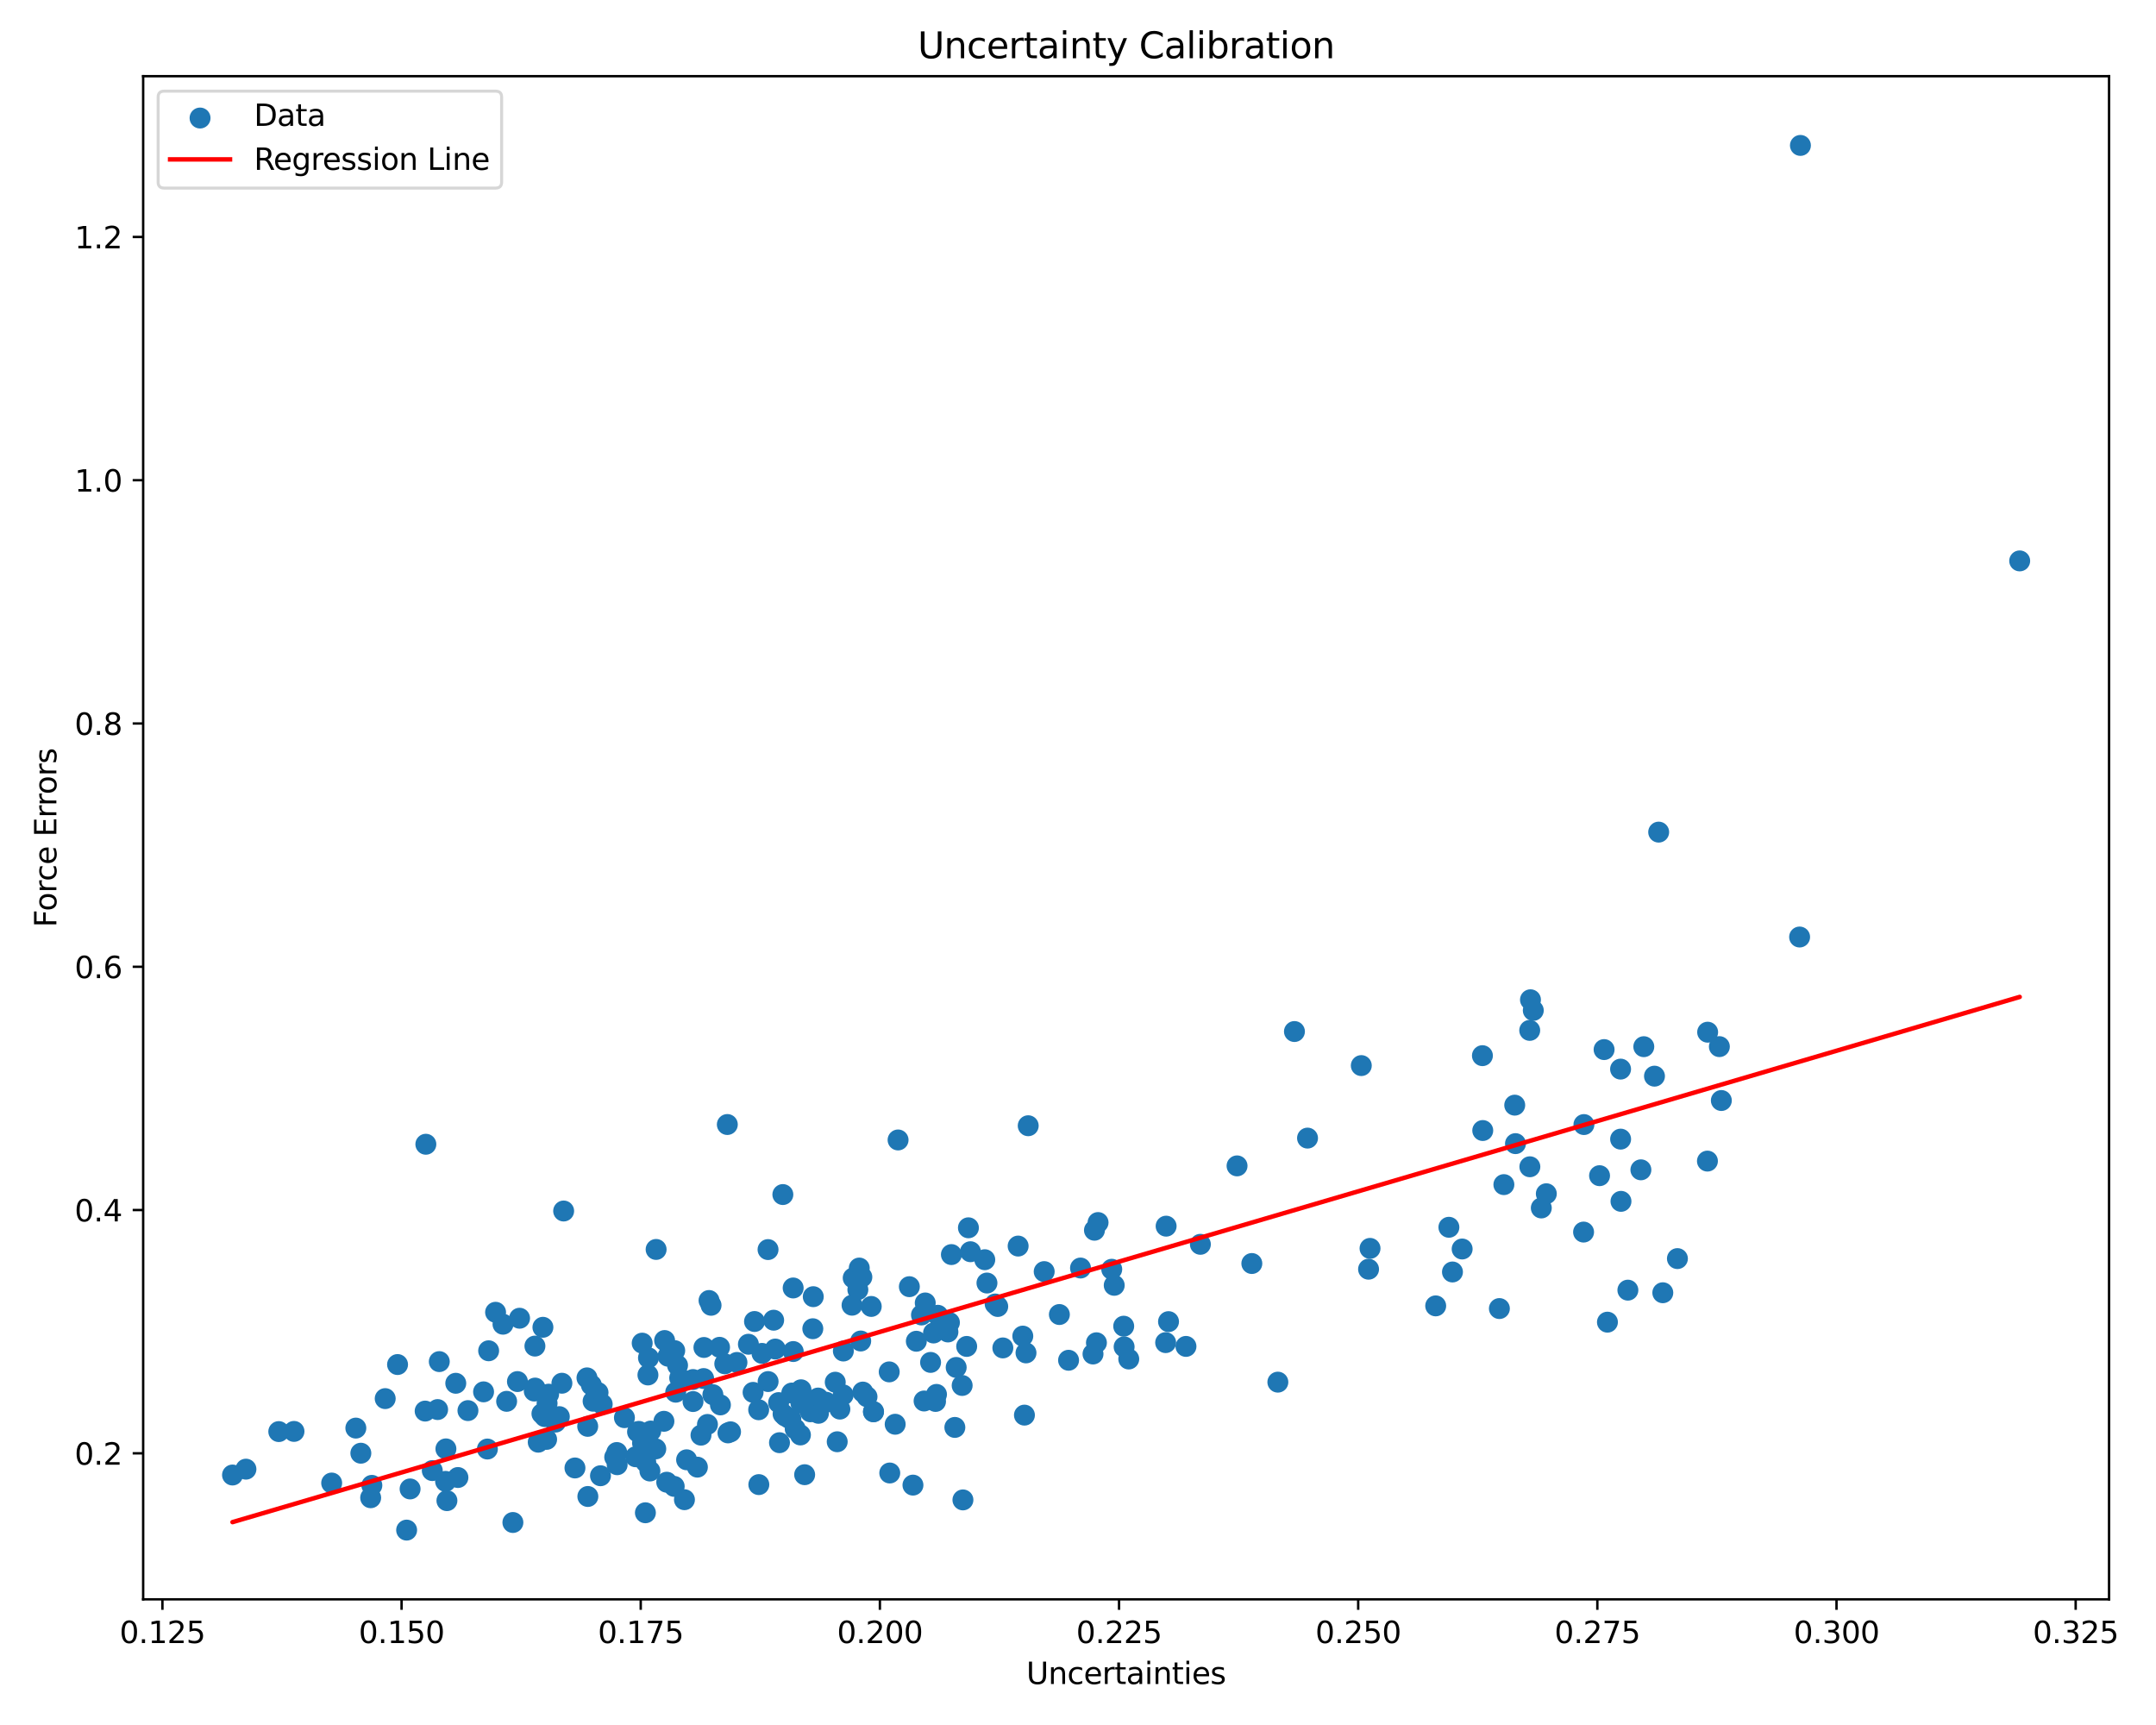 <?xml version="1.0" encoding="utf-8" standalone="no"?>
<!DOCTYPE svg PUBLIC "-//W3C//DTD SVG 1.1//EN"
  "http://www.w3.org/Graphics/SVG/1.1/DTD/svg11.dtd">
<svg xmlns:xlink="http://www.w3.org/1999/xlink" width="720pt" height="576pt" viewBox="0 0 720 576" xmlns="http://www.w3.org/2000/svg" version="1.1">
 <defs>
  <style type="text/css">*{stroke-linejoin: round; stroke-linecap: butt}</style>
 </defs>
 <g id="figure_1">
  <g id="patch_1">
   <path d="M 0 576 
L 720 576 
L 720 0 
L 0 0 
z
" style="fill: #ffffff"/>
  </g>
  <g id="axes_1">
   <g id="patch_2">
    <path d="M 47.81 534.04 
L 704.321 534.04 
L 704.321 25.44 
L 47.81 25.44 
z
" style="fill: #ffffff"/>
   </g>
   <g id="PathCollection_1">
    <defs>
     <path id="m909a2d29c0" d="M 0 3 
C 0.796 3 1.559 2.684 2.121 2.121 
C 2.684 1.559 3 0.796 3 0 
C 3 -0.796 2.684 -1.559 2.121 -2.121 
C 1.559 -2.684 0.796 -3 0 -3 
C -0.796 -3 -1.559 -2.684 -2.121 -2.121 
C -2.684 -1.559 -3 -0.796 -3 0 
C -3 0.796 -2.684 1.559 -2.121 2.121 
C -1.559 2.684 -0.796 3 0 3 
z
" style="stroke: #1f77b4"/>
    </defs>
    <g clip-path="url(#pb584e72e98)">
     <use xlink:href="#m909a2d29c0" x="310.77" y="454.925" style="fill: #1f77b4; stroke: #1f77b4"/>
     <use xlink:href="#m909a2d29c0" x="188.231" y="404.372" style="fill: #1f77b4; stroke: #1f77b4"/>
     <use xlink:href="#m909a2d29c0" x="182.543" y="480.626" style="fill: #1f77b4; stroke: #1f77b4"/>
     <use xlink:href="#m909a2d29c0" x="543.633" y="430.799" style="fill: #1f77b4; stroke: #1f77b4"/>
     <use xlink:href="#m909a2d29c0" x="132.764" y="455.638" style="fill: #1f77b4; stroke: #1f77b4"/>
     <use xlink:href="#m909a2d29c0" x="219.113" y="417.206" style="fill: #1f77b4; stroke: #1f77b4"/>
     <use xlink:href="#m909a2d29c0" x="196.264" y="476.276" style="fill: #1f77b4; stroke: #1f77b4"/>
     <use xlink:href="#m909a2d29c0" x="251.971" y="441.267" style="fill: #1f77b4; stroke: #1f77b4"/>
     <use xlink:href="#m909a2d29c0" x="256.487" y="417.252" style="fill: #1f77b4; stroke: #1f77b4"/>
     <use xlink:href="#m909a2d29c0" x="281.59" y="465.774" style="fill: #1f77b4; stroke: #1f77b4"/>
     <use xlink:href="#m909a2d29c0" x="303.682" y="429.64" style="fill: #1f77b4; stroke: #1f77b4"/>
     <use xlink:href="#m909a2d29c0" x="511.104" y="333.835" style="fill: #1f77b4; stroke: #1f77b4"/>
     <use xlink:href="#m909a2d29c0" x="280.479" y="470.519" style="fill: #1f77b4; stroke: #1f77b4"/>
     <use xlink:href="#m909a2d29c0" x="323.407" y="409.979" style="fill: #1f77b4; stroke: #1f77b4"/>
     <use xlink:href="#m909a2d29c0" x="570.271" y="344.663" style="fill: #1f77b4; stroke: #1f77b4"/>
     <use xlink:href="#m909a2d29c0" x="436.653" y="380.027" style="fill: #1f77b4; stroke: #1f77b4"/>
     <use xlink:href="#m909a2d29c0" x="215.533" y="505.131" style="fill: #1f77b4; stroke: #1f77b4"/>
     <use xlink:href="#m909a2d29c0" x="146.144" y="470.672" style="fill: #1f77b4; stroke: #1f77b4"/>
     <use xlink:href="#m909a2d29c0" x="235.077" y="449.94" style="fill: #1f77b4; stroke: #1f77b4"/>
     <use xlink:href="#m909a2d29c0" x="360.84" y="423.411" style="fill: #1f77b4; stroke: #1f77b4"/>
     <use xlink:href="#m909a2d29c0" x="216.38" y="459.119" style="fill: #1f77b4; stroke: #1f77b4"/>
     <use xlink:href="#m909a2d29c0" x="495.168" y="377.499" style="fill: #1f77b4; stroke: #1f77b4"/>
     <use xlink:href="#m909a2d29c0" x="237.462" y="435.852" style="fill: #1f77b4; stroke: #1f77b4"/>
     <use xlink:href="#m909a2d29c0" x="376.95" y="453.79" style="fill: #1f77b4; stroke: #1f77b4"/>
     <use xlink:href="#m909a2d29c0" x="304.884" y="495.899" style="fill: #1f77b4; stroke: #1f77b4"/>
     <use xlink:href="#m909a2d29c0" x="98.181" y="477.967" style="fill: #1f77b4; stroke: #1f77b4"/>
     <use xlink:href="#m909a2d29c0" x="356.851" y="454.209" style="fill: #1f77b4; stroke: #1f77b4"/>
     <use xlink:href="#m909a2d29c0" x="148.913" y="483.8" style="fill: #1f77b4; stroke: #1f77b4"/>
     <use xlink:href="#m909a2d29c0" x="253.359" y="470.736" style="fill: #1f77b4; stroke: #1f77b4"/>
     <use xlink:href="#m909a2d29c0" x="311.749" y="445.102" style="fill: #1f77b4; stroke: #1f77b4"/>
     <use xlink:href="#m909a2d29c0" x="261.436" y="398.876" style="fill: #1f77b4; stroke: #1f77b4"/>
     <use xlink:href="#m909a2d29c0" x="215.643" y="488.169" style="fill: #1f77b4; stroke: #1f77b4"/>
     <use xlink:href="#m909a2d29c0" x="372.097" y="429.183" style="fill: #1f77b4; stroke: #1f77b4"/>
     <use xlink:href="#m909a2d29c0" x="534.174" y="392.576" style="fill: #1f77b4; stroke: #1f77b4"/>
     <use xlink:href="#m909a2d29c0" x="290.954" y="436.238" style="fill: #1f77b4; stroke: #1f77b4"/>
     <use xlink:href="#m909a2d29c0" x="254.476" y="451.916" style="fill: #1f77b4; stroke: #1f77b4"/>
     <use xlink:href="#m909a2d29c0" x="306.011" y="447.859" style="fill: #1f77b4; stroke: #1f77b4"/>
     <use xlink:href="#m909a2d29c0" x="213.351" y="477.957" style="fill: #1f77b4; stroke: #1f77b4"/>
     <use xlink:href="#m909a2d29c0" x="287.819" y="426.434" style="fill: #1f77b4; stroke: #1f77b4"/>
     <use xlink:href="#m909a2d29c0" x="218.998" y="483.798" style="fill: #1f77b4; stroke: #1f77b4"/>
     <use xlink:href="#m909a2d29c0" x="271.441" y="443.679" style="fill: #1f77b4; stroke: #1f77b4"/>
     <use xlink:href="#m909a2d29c0" x="262.238" y="472.856" style="fill: #1f77b4; stroke: #1f77b4"/>
     <use xlink:href="#m909a2d29c0" x="457.526" y="416.852" style="fill: #1f77b4; stroke: #1f77b4"/>
     <use xlink:href="#m909a2d29c0" x="231.438" y="467.994" style="fill: #1f77b4; stroke: #1f77b4"/>
     <use xlink:href="#m909a2d29c0" x="260.311" y="481.734" style="fill: #1f77b4; stroke: #1f77b4"/>
     <use xlink:href="#m909a2d29c0" x="229.294" y="487.444" style="fill: #1f77b4; stroke: #1f77b4"/>
     <use xlink:href="#m909a2d29c0" x="120.506" y="485.246" style="fill: #1f77b4; stroke: #1f77b4"/>
     <use xlink:href="#m909a2d29c0" x="260.019" y="468.344" style="fill: #1f77b4; stroke: #1f77b4"/>
     <use xlink:href="#m909a2d29c0" x="284.928" y="426.727" style="fill: #1f77b4; stroke: #1f77b4"/>
     <use xlink:href="#m909a2d29c0" x="366.702" y="408.222" style="fill: #1f77b4; stroke: #1f77b4"/>
     <use xlink:href="#m909a2d29c0" x="178.695" y="463.499" style="fill: #1f77b4; stroke: #1f77b4"/>
     <use xlink:href="#m909a2d29c0" x="214.577" y="481.842" style="fill: #1f77b4; stroke: #1f77b4"/>
     <use xlink:href="#m909a2d29c0" x="516.397" y="398.608" style="fill: #1f77b4; stroke: #1f77b4"/>
     <use xlink:href="#m909a2d29c0" x="541.208" y="380.369" style="fill: #1f77b4; stroke: #1f77b4"/>
     <use xlink:href="#m909a2d29c0" x="169.191" y="467.92" style="fill: #1f77b4; stroke: #1f77b4"/>
     <use xlink:href="#m909a2d29c0" x="264.412" y="465.156" style="fill: #1f77b4; stroke: #1f77b4"/>
     <use xlink:href="#m909a2d29c0" x="485.055" y="424.732" style="fill: #1f77b4; stroke: #1f77b4"/>
     <use xlink:href="#m909a2d29c0" x="173.511" y="440.175" style="fill: #1f77b4; stroke: #1f77b4"/>
     <use xlink:href="#m909a2d29c0" x="340.009" y="416.078" style="fill: #1f77b4; stroke: #1f77b4"/>
     <use xlink:href="#m909a2d29c0" x="236.783" y="434.255" style="fill: #1f77b4; stroke: #1f77b4"/>
     <use xlink:href="#m909a2d29c0" x="600.984" y="312.882" style="fill: #1f77b4; stroke: #1f77b4"/>
     <use xlink:href="#m909a2d29c0" x="212.909" y="478.109" style="fill: #1f77b4; stroke: #1f77b4"/>
     <use xlink:href="#m909a2d29c0" x="200.535" y="492.769" style="fill: #1f77b4; stroke: #1f77b4"/>
     <use xlink:href="#m909a2d29c0" x="333.195" y="436.252" style="fill: #1f77b4; stroke: #1f77b4"/>
     <use xlink:href="#m909a2d29c0" x="528.839" y="411.407" style="fill: #1f77b4; stroke: #1f77b4"/>
     <use xlink:href="#m909a2d29c0" x="124.181" y="495.982" style="fill: #1f77b4; stroke: #1f77b4"/>
     <use xlink:href="#m909a2d29c0" x="136.952" y="497.177" style="fill: #1f77b4; stroke: #1f77b4"/>
     <use xlink:href="#m909a2d29c0" x="178.414" y="464.491" style="fill: #1f77b4; stroke: #1f77b4"/>
     <use xlink:href="#m909a2d29c0" x="329.596" y="428.422" style="fill: #1f77b4; stroke: #1f77b4"/>
     <use xlink:href="#m909a2d29c0" x="167.978" y="442.17" style="fill: #1f77b4; stroke: #1f77b4"/>
     <use xlink:href="#m909a2d29c0" x="479.452" y="436.048" style="fill: #1f77b4; stroke: #1f77b4"/>
     <use xlink:href="#m909a2d29c0" x="488.288" y="417.057" style="fill: #1f77b4; stroke: #1f77b4"/>
     <use xlink:href="#m909a2d29c0" x="196.315" y="499.694" style="fill: #1f77b4; stroke: #1f77b4"/>
     <use xlink:href="#m909a2d29c0" x="432.283" y="344.442" style="fill: #1f77b4; stroke: #1f77b4"/>
     <use xlink:href="#m909a2d29c0" x="240.294" y="449.885" style="fill: #1f77b4; stroke: #1f77b4"/>
     <use xlink:href="#m909a2d29c0" x="196.023" y="460.089" style="fill: #1f77b4; stroke: #1f77b4"/>
     <use xlink:href="#m909a2d29c0" x="246.108" y="454.936" style="fill: #1f77b4; stroke: #1f77b4"/>
     <use xlink:href="#m909a2d29c0" x="263.533" y="473.591" style="fill: #1f77b4; stroke: #1f77b4"/>
     <use xlink:href="#m909a2d29c0" x="560.178" y="420.261" style="fill: #1f77b4; stroke: #1f77b4"/>
     <use xlink:href="#m909a2d29c0" x="299.914" y="380.649" style="fill: #1f77b4; stroke: #1f77b4"/>
     <use xlink:href="#m909a2d29c0" x="135.797" y="510.922" style="fill: #1f77b4; stroke: #1f77b4"/>
     <use xlink:href="#m909a2d29c0" x="334.902" y="450.088" style="fill: #1f77b4; stroke: #1f77b4"/>
     <use xlink:href="#m909a2d29c0" x="289.54" y="466.395" style="fill: #1f77b4; stroke: #1f77b4"/>
     <use xlink:href="#m909a2d29c0" x="110.763" y="495.206" style="fill: #1f77b4; stroke: #1f77b4"/>
     <use xlink:href="#m909a2d29c0" x="308.986" y="435.077" style="fill: #1f77b4; stroke: #1f77b4"/>
     <use xlink:href="#m909a2d29c0" x="216.562" y="453.401" style="fill: #1f77b4; stroke: #1f77b4"/>
     <use xlink:href="#m909a2d29c0" x="264.878" y="430.07" style="fill: #1f77b4; stroke: #1f77b4"/>
     <use xlink:href="#m909a2d29c0" x="318.874" y="476.633" style="fill: #1f77b4; stroke: #1f77b4"/>
     <use xlink:href="#m909a2d29c0" x="243.97" y="478.1" style="fill: #1f77b4; stroke: #1f77b4"/>
     <use xlink:href="#m909a2d29c0" x="264.907" y="451.296" style="fill: #1f77b4; stroke: #1f77b4"/>
     <use xlink:href="#m909a2d29c0" x="312.745" y="465.609" style="fill: #1f77b4; stroke: #1f77b4"/>
     <use xlink:href="#m909a2d29c0" x="308.6" y="467.813" style="fill: #1f77b4; stroke: #1f77b4"/>
     <use xlink:href="#m909a2d29c0" x="286.955" y="423.416" style="fill: #1f77b4; stroke: #1f77b4"/>
     <use xlink:href="#m909a2d29c0" x="212.266" y="486.432" style="fill: #1f77b4; stroke: #1f77b4"/>
     <use xlink:href="#m909a2d29c0" x="313.188" y="439.187" style="fill: #1f77b4; stroke: #1f77b4"/>
     <use xlink:href="#m909a2d29c0" x="225.658" y="464.872" style="fill: #1f77b4; stroke: #1f77b4"/>
     <use xlink:href="#m909a2d29c0" x="278.934" y="461.538" style="fill: #1f77b4; stroke: #1f77b4"/>
     <use xlink:href="#m909a2d29c0" x="279.589" y="481.418" style="fill: #1f77b4; stroke: #1f77b4"/>
     <use xlink:href="#m909a2d29c0" x="284.543" y="435.825" style="fill: #1f77b4; stroke: #1f77b4"/>
     <use xlink:href="#m909a2d29c0" x="183.214" y="465.532" style="fill: #1f77b4; stroke: #1f77b4"/>
     <use xlink:href="#m909a2d29c0" x="226.986" y="460.114" style="fill: #1f77b4; stroke: #1f77b4"/>
     <use xlink:href="#m909a2d29c0" x="353.781" y="438.938" style="fill: #1f77b4; stroke: #1f77b4"/>
     <use xlink:href="#m909a2d29c0" x="182.699" y="468.606" style="fill: #1f77b4; stroke: #1f77b4"/>
     <use xlink:href="#m909a2d29c0" x="148.806" y="494.652" style="fill: #1f77b4; stroke: #1f77b4"/>
     <use xlink:href="#m909a2d29c0" x="396.056" y="449.581" style="fill: #1f77b4; stroke: #1f77b4"/>
     <use xlink:href="#m909a2d29c0" x="156.269" y="471.019" style="fill: #1f77b4; stroke: #1f77b4"/>
     <use xlink:href="#m909a2d29c0" x="256.511" y="461.318" style="fill: #1f77b4; stroke: #1f77b4"/>
     <use xlink:href="#m909a2d29c0" x="574.846" y="367.477" style="fill: #1f77b4; stroke: #1f77b4"/>
     <use xlink:href="#m909a2d29c0" x="123.786" y="500.115" style="fill: #1f77b4; stroke: #1f77b4"/>
     <use xlink:href="#m909a2d29c0" x="234.096" y="479.219" style="fill: #1f77b4; stroke: #1f77b4"/>
     <use xlink:href="#m909a2d29c0" x="541.194" y="356.99" style="fill: #1f77b4; stroke: #1f77b4"/>
     <use xlink:href="#m909a2d29c0" x="389.429" y="409.431" style="fill: #1f77b4; stroke: #1f77b4"/>
     <use xlink:href="#m909a2d29c0" x="171.281" y="508.381" style="fill: #1f77b4; stroke: #1f77b4"/>
     <use xlink:href="#m909a2d29c0" x="483.862" y="409.804" style="fill: #1f77b4; stroke: #1f77b4"/>
     <use xlink:href="#m909a2d29c0" x="267.306" y="479.15" style="fill: #1f77b4; stroke: #1f77b4"/>
     <use xlink:href="#m909a2d29c0" x="324.083" y="417.969" style="fill: #1f77b4; stroke: #1f77b4"/>
     <use xlink:href="#m909a2d29c0" x="375.403" y="449.738" style="fill: #1f77b4; stroke: #1f77b4"/>
     <use xlink:href="#m909a2d29c0" x="205.976" y="485.013" style="fill: #1f77b4; stroke: #1f77b4"/>
     <use xlink:href="#m909a2d29c0" x="547.978" y="390.618" style="fill: #1f77b4; stroke: #1f77b4"/>
     <use xlink:href="#m909a2d29c0" x="221.717" y="474.59" style="fill: #1f77b4; stroke: #1f77b4"/>
     <use xlink:href="#m909a2d29c0" x="144.363" y="491.05" style="fill: #1f77b4; stroke: #1f77b4"/>
     <use xlink:href="#m909a2d29c0" x="152.205" y="461.894" style="fill: #1f77b4; stroke: #1f77b4"/>
     <use xlink:href="#m909a2d29c0" x="512.045" y="337.389" style="fill: #1f77b4; stroke: #1f77b4"/>
     <use xlink:href="#m909a2d29c0" x="251.496" y="464.931" style="fill: #1f77b4; stroke: #1f77b4"/>
     <use xlink:href="#m909a2d29c0" x="288.143" y="464.829" style="fill: #1f77b4; stroke: #1f77b4"/>
     <use xlink:href="#m909a2d29c0" x="418.053" y="421.904" style="fill: #1f77b4; stroke: #1f77b4"/>
     <use xlink:href="#m909a2d29c0" x="413.116" y="389.303" style="fill: #1f77b4; stroke: #1f77b4"/>
     <use xlink:href="#m909a2d29c0" x="236.256" y="475.64" style="fill: #1f77b4; stroke: #1f77b4"/>
     <use xlink:href="#m909a2d29c0" x="317.721" y="418.919" style="fill: #1f77b4; stroke: #1f77b4"/>
     <use xlink:href="#m909a2d29c0" x="510.852" y="344.058" style="fill: #1f77b4; stroke: #1f77b4"/>
     <use xlink:href="#m909a2d29c0" x="298.946" y="475.576" style="fill: #1f77b4; stroke: #1f77b4"/>
     <use xlink:href="#m909a2d29c0" x="552.518" y="359.343" style="fill: #1f77b4; stroke: #1f77b4"/>
     <use xlink:href="#m909a2d29c0" x="267.493" y="464.067" style="fill: #1f77b4; stroke: #1f77b4"/>
     <use xlink:href="#m909a2d29c0" x="321.572" y="500.838" style="fill: #1f77b4; stroke: #1f77b4"/>
     <use xlink:href="#m909a2d29c0" x="312.423" y="467.958" style="fill: #1f77b4; stroke: #1f77b4"/>
     <use xlink:href="#m909a2d29c0" x="553.919" y="277.855" style="fill: #1f77b4; stroke: #1f77b4"/>
     <use xlink:href="#m909a2d29c0" x="296.955" y="458.091" style="fill: #1f77b4; stroke: #1f77b4"/>
     <use xlink:href="#m909a2d29c0" x="243.108" y="478.46" style="fill: #1f77b4; stroke: #1f77b4"/>
     <use xlink:href="#m909a2d29c0" x="242.041" y="455.39" style="fill: #1f77b4; stroke: #1f77b4"/>
     <use xlink:href="#m909a2d29c0" x="528.954" y="375.506" style="fill: #1f77b4; stroke: #1f77b4"/>
     <use xlink:href="#m909a2d29c0" x="366.156" y="448.367" style="fill: #1f77b4; stroke: #1f77b4"/>
     <use xlink:href="#m909a2d29c0" x="500.724" y="436.945" style="fill: #1f77b4; stroke: #1f77b4"/>
     <use xlink:href="#m909a2d29c0" x="291.676" y="471.398" style="fill: #1f77b4; stroke: #1f77b4"/>
     <use xlink:href="#m909a2d29c0" x="375.263" y="442.834" style="fill: #1f77b4; stroke: #1f77b4"/>
     <use xlink:href="#m909a2d29c0" x="223.095" y="452.86" style="fill: #1f77b4; stroke: #1f77b4"/>
     <use xlink:href="#m909a2d29c0" x="454.609" y="355.814" style="fill: #1f77b4; stroke: #1f77b4"/>
     <use xlink:href="#m909a2d29c0" x="506.097" y="381.874" style="fill: #1f77b4; stroke: #1f77b4"/>
     <use xlink:href="#m909a2d29c0" x="253.413" y="495.727" style="fill: #1f77b4; stroke: #1f77b4"/>
     <use xlink:href="#m909a2d29c0" x="365.495" y="410.791" style="fill: #1f77b4; stroke: #1f77b4"/>
     <use xlink:href="#m909a2d29c0" x="307.73" y="439.085" style="fill: #1f77b4; stroke: #1f77b4"/>
     <use xlink:href="#m909a2d29c0" x="535.69" y="350.47" style="fill: #1f77b4; stroke: #1f77b4"/>
     <use xlink:href="#m909a2d29c0" x="319.32" y="456.609" style="fill: #1f77b4; stroke: #1f77b4"/>
     <use xlink:href="#m909a2d29c0" x="186.792" y="473.034" style="fill: #1f77b4; stroke: #1f77b4"/>
     <use xlink:href="#m909a2d29c0" x="208.53" y="473.377" style="fill: #1f77b4; stroke: #1f77b4"/>
     <use xlink:href="#m909a2d29c0" x="161.489" y="464.758" style="fill: #1f77b4; stroke: #1f77b4"/>
     <use xlink:href="#m909a2d29c0" x="674.479" y="187.292" style="fill: #1f77b4; stroke: #1f77b4"/>
     <use xlink:href="#m909a2d29c0" x="217.318" y="477.841" style="fill: #1f77b4; stroke: #1f77b4"/>
     <use xlink:href="#m909a2d29c0" x="348.711" y="424.604" style="fill: #1f77b4; stroke: #1f77b4"/>
     <use xlink:href="#m909a2d29c0" x="570.2" y="387.706" style="fill: #1f77b4; stroke: #1f77b4"/>
     <use xlink:href="#m909a2d29c0" x="222.659" y="494.93" style="fill: #1f77b4; stroke: #1f77b4"/>
     <use xlink:href="#m909a2d29c0" x="495.059" y="352.5" style="fill: #1f77b4; stroke: #1f77b4"/>
     <use xlink:href="#m909a2d29c0" x="400.871" y="415.494" style="fill: #1f77b4; stroke: #1f77b4"/>
     <use xlink:href="#m909a2d29c0" x="232.896" y="489.9" style="fill: #1f77b4; stroke: #1f77b4"/>
     <use xlink:href="#m909a2d29c0" x="502.223" y="395.56" style="fill: #1f77b4; stroke: #1f77b4"/>
     <use xlink:href="#m909a2d29c0" x="185.534" y="474.855" style="fill: #1f77b4; stroke: #1f77b4"/>
     <use xlink:href="#m909a2d29c0" x="555.296" y="431.665" style="fill: #1f77b4; stroke: #1f77b4"/>
     <use xlink:href="#m909a2d29c0" x="225.323" y="450.997" style="fill: #1f77b4; stroke: #1f77b4"/>
     <use xlink:href="#m909a2d29c0" x="226.269" y="455.905" style="fill: #1f77b4; stroke: #1f77b4"/>
     <use xlink:href="#m909a2d29c0" x="178.637" y="449.477" style="fill: #1f77b4; stroke: #1f77b4"/>
     <use xlink:href="#m909a2d29c0" x="267.466" y="468.529" style="fill: #1f77b4; stroke: #1f77b4"/>
     <use xlink:href="#m909a2d29c0" x="258.364" y="440.832" style="fill: #1f77b4; stroke: #1f77b4"/>
     <use xlink:href="#m909a2d29c0" x="265.559" y="477.12" style="fill: #1f77b4; stroke: #1f77b4"/>
     <use xlink:href="#m909a2d29c0" x="371.27" y="423.825" style="fill: #1f77b4; stroke: #1f77b4"/>
     <use xlink:href="#m909a2d29c0" x="238.065" y="465.702" style="fill: #1f77b4; stroke: #1f77b4"/>
     <use xlink:href="#m909a2d29c0" x="242.892" y="375.49" style="fill: #1f77b4; stroke: #1f77b4"/>
     <use xlink:href="#m909a2d29c0" x="291.726" y="471.394" style="fill: #1f77b4; stroke: #1f77b4"/>
     <use xlink:href="#m909a2d29c0" x="389.272" y="448.317" style="fill: #1f77b4; stroke: #1f77b4"/>
     <use xlink:href="#m909a2d29c0" x="287.438" y="447.78" style="fill: #1f77b4; stroke: #1f77b4"/>
     <use xlink:href="#m909a2d29c0" x="163.184" y="451.041" style="fill: #1f77b4; stroke: #1f77b4"/>
     <use xlink:href="#m909a2d29c0" x="181.309" y="443.2" style="fill: #1f77b4; stroke: #1f77b4"/>
     <use xlink:href="#m909a2d29c0" x="93.099" y="478.025" style="fill: #1f77b4; stroke: #1f77b4"/>
     <use xlink:href="#m909a2d29c0" x="505.846" y="369.025" style="fill: #1f77b4; stroke: #1f77b4"/>
     <use xlink:href="#m909a2d29c0" x="82.131" y="490.57" style="fill: #1f77b4; stroke: #1f77b4"/>
     <use xlink:href="#m909a2d29c0" x="548.95" y="349.501" style="fill: #1f77b4; stroke: #1f77b4"/>
     <use xlink:href="#m909a2d29c0" x="273.196" y="466.826" style="fill: #1f77b4; stroke: #1f77b4"/>
     <use xlink:href="#m909a2d29c0" x="199.717" y="464.997" style="fill: #1f77b4; stroke: #1f77b4"/>
     <use xlink:href="#m909a2d29c0" x="273.321" y="471.92" style="fill: #1f77b4; stroke: #1f77b4"/>
     <use xlink:href="#m909a2d29c0" x="322.824" y="449.587" style="fill: #1f77b4; stroke: #1f77b4"/>
     <use xlink:href="#m909a2d29c0" x="240.586" y="469.117" style="fill: #1f77b4; stroke: #1f77b4"/>
     <use xlink:href="#m909a2d29c0" x="231.429" y="460.646" style="fill: #1f77b4; stroke: #1f77b4"/>
     <use xlink:href="#m909a2d29c0" x="149.251" y="501.086" style="fill: #1f77b4; stroke: #1f77b4"/>
     <use xlink:href="#m909a2d29c0" x="152.924" y="493.36" style="fill: #1f77b4; stroke: #1f77b4"/>
     <use xlink:href="#m909a2d29c0" x="77.651" y="492.527" style="fill: #1f77b4; stroke: #1f77b4"/>
     <use xlink:href="#m909a2d29c0" x="286.483" y="430.647" style="fill: #1f77b4; stroke: #1f77b4"/>
     <use xlink:href="#m909a2d29c0" x="268.716" y="492.42" style="fill: #1f77b4; stroke: #1f77b4"/>
     <use xlink:href="#m909a2d29c0" x="172.802" y="461.323" style="fill: #1f77b4; stroke: #1f77b4"/>
     <use xlink:href="#m909a2d29c0" x="574.188" y="349.482" style="fill: #1f77b4; stroke: #1f77b4"/>
     <use xlink:href="#m909a2d29c0" x="179.746" y="481.565" style="fill: #1f77b4; stroke: #1f77b4"/>
     <use xlink:href="#m909a2d29c0" x="342.113" y="472.527" style="fill: #1f77b4; stroke: #1f77b4"/>
     <use xlink:href="#m909a2d29c0" x="228.572" y="500.767" style="fill: #1f77b4; stroke: #1f77b4"/>
     <use xlink:href="#m909a2d29c0" x="536.807" y="441.487" style="fill: #1f77b4; stroke: #1f77b4"/>
     <use xlink:href="#m909a2d29c0" x="297.138" y="491.854" style="fill: #1f77b4; stroke: #1f77b4"/>
     <use xlink:href="#m909a2d29c0" x="541.33" y="401.146" style="fill: #1f77b4; stroke: #1f77b4"/>
     <use xlink:href="#m909a2d29c0" x="118.833" y="476.86" style="fill: #1f77b4; stroke: #1f77b4"/>
     <use xlink:href="#m909a2d29c0" x="316.563" y="444.761" style="fill: #1f77b4; stroke: #1f77b4"/>
     <use xlink:href="#m909a2d29c0" x="514.721" y="403.356" style="fill: #1f77b4; stroke: #1f77b4"/>
     <use xlink:href="#m909a2d29c0" x="221.95" y="447.621" style="fill: #1f77b4; stroke: #1f77b4"/>
     <use xlink:href="#m909a2d29c0" x="234.984" y="460.319" style="fill: #1f77b4; stroke: #1f77b4"/>
     <use xlink:href="#m909a2d29c0" x="165.5" y="438.188" style="fill: #1f77b4; stroke: #1f77b4"/>
     <use xlink:href="#m909a2d29c0" x="275.896" y="468.22" style="fill: #1f77b4; stroke: #1f77b4"/>
     <use xlink:href="#m909a2d29c0" x="270.613" y="471.414" style="fill: #1f77b4; stroke: #1f77b4"/>
     <use xlink:href="#m909a2d29c0" x="187.65" y="461.878" style="fill: #1f77b4; stroke: #1f77b4"/>
     <use xlink:href="#m909a2d29c0" x="205.284" y="486.57" style="fill: #1f77b4; stroke: #1f77b4"/>
     <use xlink:href="#m909a2d29c0" x="264.105" y="473.788" style="fill: #1f77b4; stroke: #1f77b4"/>
     <use xlink:href="#m909a2d29c0" x="510.9" y="389.599" style="fill: #1f77b4; stroke: #1f77b4"/>
     <use xlink:href="#m909a2d29c0" x="141.979" y="471.18" style="fill: #1f77b4; stroke: #1f77b4"/>
     <use xlink:href="#m909a2d29c0" x="146.703" y="454.659" style="fill: #1f77b4; stroke: #1f77b4"/>
     <use xlink:href="#m909a2d29c0" x="198.071" y="467.884" style="fill: #1f77b4; stroke: #1f77b4"/>
     <use xlink:href="#m909a2d29c0" x="162.768" y="483.852" style="fill: #1f77b4; stroke: #1f77b4"/>
     <use xlink:href="#m909a2d29c0" x="180.981" y="472.044" style="fill: #1f77b4; stroke: #1f77b4"/>
     <use xlink:href="#m909a2d29c0" x="317.063" y="441.619" style="fill: #1f77b4; stroke: #1f77b4"/>
     <use xlink:href="#m909a2d29c0" x="197.493" y="462.496" style="fill: #1f77b4; stroke: #1f77b4"/>
     <use xlink:href="#m909a2d29c0" x="258.907" y="450.465" style="fill: #1f77b4; stroke: #1f77b4"/>
     <use xlink:href="#m909a2d29c0" x="214.463" y="448.491" style="fill: #1f77b4; stroke: #1f77b4"/>
     <use xlink:href="#m909a2d29c0" x="142.214" y="382.081" style="fill: #1f77b4; stroke: #1f77b4"/>
     <use xlink:href="#m909a2d29c0" x="192.01" y="490.173" style="fill: #1f77b4; stroke: #1f77b4"/>
     <use xlink:href="#m909a2d29c0" x="328.867" y="420.633" style="fill: #1f77b4; stroke: #1f77b4"/>
     <use xlink:href="#m909a2d29c0" x="128.64" y="467.013" style="fill: #1f77b4; stroke: #1f77b4"/>
     <use xlink:href="#m909a2d29c0" x="225.151" y="496.329" style="fill: #1f77b4; stroke: #1f77b4"/>
     <use xlink:href="#m909a2d29c0" x="249.934" y="448.859" style="fill: #1f77b4; stroke: #1f77b4"/>
     <use xlink:href="#m909a2d29c0" x="601.256" y="48.558" style="fill: #1f77b4; stroke: #1f77b4"/>
     <use xlink:href="#m909a2d29c0" x="342.635" y="451.748" style="fill: #1f77b4; stroke: #1f77b4"/>
     <use xlink:href="#m909a2d29c0" x="341.564" y="446.143" style="fill: #1f77b4; stroke: #1f77b4"/>
     <use xlink:href="#m909a2d29c0" x="390.231" y="441.31" style="fill: #1f77b4; stroke: #1f77b4"/>
     <use xlink:href="#m909a2d29c0" x="271.593" y="432.978" style="fill: #1f77b4; stroke: #1f77b4"/>
     <use xlink:href="#m909a2d29c0" x="261.511" y="472.141" style="fill: #1f77b4; stroke: #1f77b4"/>
     <use xlink:href="#m909a2d29c0" x="457.033" y="423.805" style="fill: #1f77b4; stroke: #1f77b4"/>
     <use xlink:href="#m909a2d29c0" x="281.642" y="451.121" style="fill: #1f77b4; stroke: #1f77b4"/>
     <use xlink:href="#m909a2d29c0" x="181.904" y="473.021" style="fill: #1f77b4; stroke: #1f77b4"/>
     <use xlink:href="#m909a2d29c0" x="365.014" y="452.119" style="fill: #1f77b4; stroke: #1f77b4"/>
     <use xlink:href="#m909a2d29c0" x="206.104" y="489.087" style="fill: #1f77b4; stroke: #1f77b4"/>
     <use xlink:href="#m909a2d29c0" x="217.044" y="491.188" style="fill: #1f77b4; stroke: #1f77b4"/>
     <use xlink:href="#m909a2d29c0" x="332.335" y="435.427" style="fill: #1f77b4; stroke: #1f77b4"/>
     <use xlink:href="#m909a2d29c0" x="321.316" y="462.627" style="fill: #1f77b4; stroke: #1f77b4"/>
     <use xlink:href="#m909a2d29c0" x="201.109" y="468.892" style="fill: #1f77b4; stroke: #1f77b4"/>
     <use xlink:href="#m909a2d29c0" x="426.742" y="461.517" style="fill: #1f77b4; stroke: #1f77b4"/>
     <use xlink:href="#m909a2d29c0" x="343.374" y="375.899" style="fill: #1f77b4; stroke: #1f77b4"/>
    </g>
   </g>
   <g id="matplotlib.axis_1">
    <g id="xtick_1">
     <g id="line2d_1">
      <defs>
       <path id="m35b0e9101c" d="M 0 0 
L 0 3.5 
" style="stroke: #000000; stroke-width: 0.8"/>
      </defs>
      <g>
       <use xlink:href="#m35b0e9101c" x="54.24" y="534.04" style="stroke: #000000; stroke-width: 0.8"/>
      </g>
     </g>
     <g id="text_1">
      <!-- 0.125 -->
      <g transform="translate(39.926 548.638) scale(0.1 -0.1)">
       <defs>
        <path id="DejaVuSans-30" d="M 2034 4250 
Q 1547 4250 1301 3770 
Q 1056 3291 1056 2328 
Q 1056 1369 1301 889 
Q 1547 409 2034 409 
Q 2525 409 2770 889 
Q 3016 1369 3016 2328 
Q 3016 3291 2770 3770 
Q 2525 4250 2034 4250 
z
M 2034 4750 
Q 2819 4750 3233 4129 
Q 3647 3509 3647 2328 
Q 3647 1150 3233 529 
Q 2819 -91 2034 -91 
Q 1250 -91 836 529 
Q 422 1150 422 2328 
Q 422 3509 836 4129 
Q 1250 4750 2034 4750 
z
" transform="scale(0.016)"/>
        <path id="DejaVuSans-2e" d="M 684 794 
L 1344 794 
L 1344 0 
L 684 0 
L 684 794 
z
" transform="scale(0.016)"/>
        <path id="DejaVuSans-31" d="M 794 531 
L 1825 531 
L 1825 4091 
L 703 3866 
L 703 4441 
L 1819 4666 
L 2450 4666 
L 2450 531 
L 3481 531 
L 3481 0 
L 794 0 
L 794 531 
z
" transform="scale(0.016)"/>
        <path id="DejaVuSans-32" d="M 1228 531 
L 3431 531 
L 3431 0 
L 469 0 
L 469 531 
Q 828 903 1448 1529 
Q 2069 2156 2228 2338 
Q 2531 2678 2651 2914 
Q 2772 3150 2772 3378 
Q 2772 3750 2511 3984 
Q 2250 4219 1831 4219 
Q 1534 4219 1204 4116 
Q 875 4013 500 3803 
L 500 4441 
Q 881 4594 1212 4672 
Q 1544 4750 1819 4750 
Q 2544 4750 2975 4387 
Q 3406 4025 3406 3419 
Q 3406 3131 3298 2873 
Q 3191 2616 2906 2266 
Q 2828 2175 2409 1742 
Q 1991 1309 1228 531 
z
" transform="scale(0.016)"/>
        <path id="DejaVuSans-35" d="M 691 4666 
L 3169 4666 
L 3169 4134 
L 1269 4134 
L 1269 2991 
Q 1406 3038 1543 3061 
Q 1681 3084 1819 3084 
Q 2600 3084 3056 2656 
Q 3513 2228 3513 1497 
Q 3513 744 3044 326 
Q 2575 -91 1722 -91 
Q 1428 -91 1123 -41 
Q 819 9 494 109 
L 494 744 
Q 775 591 1075 516 
Q 1375 441 1709 441 
Q 2250 441 2565 725 
Q 2881 1009 2881 1497 
Q 2881 1984 2565 2268 
Q 2250 2553 1709 2553 
Q 1456 2553 1204 2497 
Q 953 2441 691 2322 
L 691 4666 
z
" transform="scale(0.016)"/>
       </defs>
       <use xlink:href="#DejaVuSans-30"/>
       <use xlink:href="#DejaVuSans-2e" x="63.623"/>
       <use xlink:href="#DejaVuSans-31" x="95.41"/>
       <use xlink:href="#DejaVuSans-32" x="159.033"/>
       <use xlink:href="#DejaVuSans-35" x="222.656"/>
      </g>
     </g>
    </g>
    <g id="xtick_2">
     <g id="line2d_2">
      <g>
       <use xlink:href="#m35b0e9101c" x="134.106" y="534.04" style="stroke: #000000; stroke-width: 0.8"/>
      </g>
     </g>
     <g id="text_2">
      <!-- 0.150 -->
      <g transform="translate(119.792 548.638) scale(0.1 -0.1)">
       <use xlink:href="#DejaVuSans-30"/>
       <use xlink:href="#DejaVuSans-2e" x="63.623"/>
       <use xlink:href="#DejaVuSans-31" x="95.41"/>
       <use xlink:href="#DejaVuSans-35" x="159.033"/>
       <use xlink:href="#DejaVuSans-30" x="222.656"/>
      </g>
     </g>
    </g>
    <g id="xtick_3">
     <g id="line2d_3">
      <g>
       <use xlink:href="#m35b0e9101c" x="213.973" y="534.04" style="stroke: #000000; stroke-width: 0.8"/>
      </g>
     </g>
     <g id="text_3">
      <!-- 0.175 -->
      <g transform="translate(199.659 548.638) scale(0.1 -0.1)">
       <defs>
        <path id="DejaVuSans-37" d="M 525 4666 
L 3525 4666 
L 3525 4397 
L 1831 0 
L 1172 0 
L 2766 4134 
L 525 4134 
L 525 4666 
z
" transform="scale(0.016)"/>
       </defs>
       <use xlink:href="#DejaVuSans-30"/>
       <use xlink:href="#DejaVuSans-2e" x="63.623"/>
       <use xlink:href="#DejaVuSans-31" x="95.41"/>
       <use xlink:href="#DejaVuSans-37" x="159.033"/>
       <use xlink:href="#DejaVuSans-35" x="222.656"/>
      </g>
     </g>
    </g>
    <g id="xtick_4">
     <g id="line2d_4">
      <g>
       <use xlink:href="#m35b0e9101c" x="293.839" y="534.04" style="stroke: #000000; stroke-width: 0.8"/>
      </g>
     </g>
     <g id="text_4">
      <!-- 0.200 -->
      <g transform="translate(279.525 548.638) scale(0.1 -0.1)">
       <use xlink:href="#DejaVuSans-30"/>
       <use xlink:href="#DejaVuSans-2e" x="63.623"/>
       <use xlink:href="#DejaVuSans-32" x="95.41"/>
       <use xlink:href="#DejaVuSans-30" x="159.033"/>
       <use xlink:href="#DejaVuSans-30" x="222.656"/>
      </g>
     </g>
    </g>
    <g id="xtick_5">
     <g id="line2d_5">
      <g>
       <use xlink:href="#m35b0e9101c" x="373.706" y="534.04" style="stroke: #000000; stroke-width: 0.8"/>
      </g>
     </g>
     <g id="text_5">
      <!-- 0.225 -->
      <g transform="translate(359.392 548.638) scale(0.1 -0.1)">
       <use xlink:href="#DejaVuSans-30"/>
       <use xlink:href="#DejaVuSans-2e" x="63.623"/>
       <use xlink:href="#DejaVuSans-32" x="95.41"/>
       <use xlink:href="#DejaVuSans-32" x="159.033"/>
       <use xlink:href="#DejaVuSans-35" x="222.656"/>
      </g>
     </g>
    </g>
    <g id="xtick_6">
     <g id="line2d_6">
      <g>
       <use xlink:href="#m35b0e9101c" x="453.572" y="534.04" style="stroke: #000000; stroke-width: 0.8"/>
      </g>
     </g>
     <g id="text_6">
      <!-- 0.250 -->
      <g transform="translate(439.258 548.638) scale(0.1 -0.1)">
       <use xlink:href="#DejaVuSans-30"/>
       <use xlink:href="#DejaVuSans-2e" x="63.623"/>
       <use xlink:href="#DejaVuSans-32" x="95.41"/>
       <use xlink:href="#DejaVuSans-35" x="159.033"/>
       <use xlink:href="#DejaVuSans-30" x="222.656"/>
      </g>
     </g>
    </g>
    <g id="xtick_7">
     <g id="line2d_7">
      <g>
       <use xlink:href="#m35b0e9101c" x="533.439" y="534.04" style="stroke: #000000; stroke-width: 0.8"/>
      </g>
     </g>
     <g id="text_7">
      <!-- 0.275 -->
      <g transform="translate(519.125 548.638) scale(0.1 -0.1)">
       <use xlink:href="#DejaVuSans-30"/>
       <use xlink:href="#DejaVuSans-2e" x="63.623"/>
       <use xlink:href="#DejaVuSans-32" x="95.41"/>
       <use xlink:href="#DejaVuSans-37" x="159.033"/>
       <use xlink:href="#DejaVuSans-35" x="222.656"/>
      </g>
     </g>
    </g>
    <g id="xtick_8">
     <g id="line2d_8">
      <g>
       <use xlink:href="#m35b0e9101c" x="613.306" y="534.04" style="stroke: #000000; stroke-width: 0.8"/>
      </g>
     </g>
     <g id="text_8">
      <!-- 0.300 -->
      <g transform="translate(598.992 548.638) scale(0.1 -0.1)">
       <defs>
        <path id="DejaVuSans-33" d="M 2597 2516 
Q 3050 2419 3304 2112 
Q 3559 1806 3559 1356 
Q 3559 666 3084 287 
Q 2609 -91 1734 -91 
Q 1441 -91 1130 -33 
Q 819 25 488 141 
L 488 750 
Q 750 597 1062 519 
Q 1375 441 1716 441 
Q 2309 441 2620 675 
Q 2931 909 2931 1356 
Q 2931 1769 2642 2001 
Q 2353 2234 1838 2234 
L 1294 2234 
L 1294 2753 
L 1863 2753 
Q 2328 2753 2575 2939 
Q 2822 3125 2822 3475 
Q 2822 3834 2567 4026 
Q 2313 4219 1838 4219 
Q 1578 4219 1281 4162 
Q 984 4106 628 3988 
L 628 4550 
Q 988 4650 1302 4700 
Q 1616 4750 1894 4750 
Q 2613 4750 3031 4423 
Q 3450 4097 3450 3541 
Q 3450 3153 3228 2886 
Q 3006 2619 2597 2516 
z
" transform="scale(0.016)"/>
       </defs>
       <use xlink:href="#DejaVuSans-30"/>
       <use xlink:href="#DejaVuSans-2e" x="63.623"/>
       <use xlink:href="#DejaVuSans-33" x="95.41"/>
       <use xlink:href="#DejaVuSans-30" x="159.033"/>
       <use xlink:href="#DejaVuSans-30" x="222.656"/>
      </g>
     </g>
    </g>
    <g id="xtick_9">
     <g id="line2d_9">
      <g>
       <use xlink:href="#m35b0e9101c" x="693.172" y="534.04" style="stroke: #000000; stroke-width: 0.8"/>
      </g>
     </g>
     <g id="text_9">
      <!-- 0.325 -->
      <g transform="translate(678.858 548.638) scale(0.1 -0.1)">
       <use xlink:href="#DejaVuSans-30"/>
       <use xlink:href="#DejaVuSans-2e" x="63.623"/>
       <use xlink:href="#DejaVuSans-33" x="95.41"/>
       <use xlink:href="#DejaVuSans-32" x="159.033"/>
       <use xlink:href="#DejaVuSans-35" x="222.656"/>
      </g>
     </g>
    </g>
    <g id="text_10">
     <!-- Uncertainties -->
     <g transform="translate(342.743 562.317) scale(0.1 -0.1)">
      <defs>
       <path id="DejaVuSans-55" d="M 556 4666 
L 1191 4666 
L 1191 1831 
Q 1191 1081 1462 751 
Q 1734 422 2344 422 
Q 2950 422 3222 751 
Q 3494 1081 3494 1831 
L 3494 4666 
L 4128 4666 
L 4128 1753 
Q 4128 841 3676 375 
Q 3225 -91 2344 -91 
Q 1459 -91 1007 375 
Q 556 841 556 1753 
L 556 4666 
z
" transform="scale(0.016)"/>
       <path id="DejaVuSans-6e" d="M 3513 2113 
L 3513 0 
L 2938 0 
L 2938 2094 
Q 2938 2591 2744 2837 
Q 2550 3084 2163 3084 
Q 1697 3084 1428 2787 
Q 1159 2491 1159 1978 
L 1159 0 
L 581 0 
L 581 3500 
L 1159 3500 
L 1159 2956 
Q 1366 3272 1645 3428 
Q 1925 3584 2291 3584 
Q 2894 3584 3203 3211 
Q 3513 2838 3513 2113 
z
" transform="scale(0.016)"/>
       <path id="DejaVuSans-63" d="M 3122 3366 
L 3122 2828 
Q 2878 2963 2633 3030 
Q 2388 3097 2138 3097 
Q 1578 3097 1268 2742 
Q 959 2388 959 1747 
Q 959 1106 1268 751 
Q 1578 397 2138 397 
Q 2388 397 2633 464 
Q 2878 531 3122 666 
L 3122 134 
Q 2881 22 2623 -34 
Q 2366 -91 2075 -91 
Q 1284 -91 818 406 
Q 353 903 353 1747 
Q 353 2603 823 3093 
Q 1294 3584 2113 3584 
Q 2378 3584 2631 3529 
Q 2884 3475 3122 3366 
z
" transform="scale(0.016)"/>
       <path id="DejaVuSans-65" d="M 3597 1894 
L 3597 1613 
L 953 1613 
Q 991 1019 1311 708 
Q 1631 397 2203 397 
Q 2534 397 2845 478 
Q 3156 559 3463 722 
L 3463 178 
Q 3153 47 2828 -22 
Q 2503 -91 2169 -91 
Q 1331 -91 842 396 
Q 353 884 353 1716 
Q 353 2575 817 3079 
Q 1281 3584 2069 3584 
Q 2775 3584 3186 3129 
Q 3597 2675 3597 1894 
z
M 3022 2063 
Q 3016 2534 2758 2815 
Q 2500 3097 2075 3097 
Q 1594 3097 1305 2825 
Q 1016 2553 972 2059 
L 3022 2063 
z
" transform="scale(0.016)"/>
       <path id="DejaVuSans-72" d="M 2631 2963 
Q 2534 3019 2420 3045 
Q 2306 3072 2169 3072 
Q 1681 3072 1420 2755 
Q 1159 2438 1159 1844 
L 1159 0 
L 581 0 
L 581 3500 
L 1159 3500 
L 1159 2956 
Q 1341 3275 1631 3429 
Q 1922 3584 2338 3584 
Q 2397 3584 2469 3576 
Q 2541 3569 2628 3553 
L 2631 2963 
z
" transform="scale(0.016)"/>
       <path id="DejaVuSans-74" d="M 1172 4494 
L 1172 3500 
L 2356 3500 
L 2356 3053 
L 1172 3053 
L 1172 1153 
Q 1172 725 1289 603 
Q 1406 481 1766 481 
L 2356 481 
L 2356 0 
L 1766 0 
Q 1100 0 847 248 
Q 594 497 594 1153 
L 594 3053 
L 172 3053 
L 172 3500 
L 594 3500 
L 594 4494 
L 1172 4494 
z
" transform="scale(0.016)"/>
       <path id="DejaVuSans-61" d="M 2194 1759 
Q 1497 1759 1228 1600 
Q 959 1441 959 1056 
Q 959 750 1161 570 
Q 1363 391 1709 391 
Q 2188 391 2477 730 
Q 2766 1069 2766 1631 
L 2766 1759 
L 2194 1759 
z
M 3341 1997 
L 3341 0 
L 2766 0 
L 2766 531 
Q 2569 213 2275 61 
Q 1981 -91 1556 -91 
Q 1019 -91 701 211 
Q 384 513 384 1019 
Q 384 1609 779 1909 
Q 1175 2209 1959 2209 
L 2766 2209 
L 2766 2266 
Q 2766 2663 2505 2880 
Q 2244 3097 1772 3097 
Q 1472 3097 1187 3025 
Q 903 2953 641 2809 
L 641 3341 
Q 956 3463 1253 3523 
Q 1550 3584 1831 3584 
Q 2591 3584 2966 3190 
Q 3341 2797 3341 1997 
z
" transform="scale(0.016)"/>
       <path id="DejaVuSans-69" d="M 603 3500 
L 1178 3500 
L 1178 0 
L 603 0 
L 603 3500 
z
M 603 4863 
L 1178 4863 
L 1178 4134 
L 603 4134 
L 603 4863 
z
" transform="scale(0.016)"/>
       <path id="DejaVuSans-73" d="M 2834 3397 
L 2834 2853 
Q 2591 2978 2328 3040 
Q 2066 3103 1784 3103 
Q 1356 3103 1142 2972 
Q 928 2841 928 2578 
Q 928 2378 1081 2264 
Q 1234 2150 1697 2047 
L 1894 2003 
Q 2506 1872 2764 1633 
Q 3022 1394 3022 966 
Q 3022 478 2636 193 
Q 2250 -91 1575 -91 
Q 1294 -91 989 -36 
Q 684 19 347 128 
L 347 722 
Q 666 556 975 473 
Q 1284 391 1588 391 
Q 1994 391 2212 530 
Q 2431 669 2431 922 
Q 2431 1156 2273 1281 
Q 2116 1406 1581 1522 
L 1381 1569 
Q 847 1681 609 1914 
Q 372 2147 372 2553 
Q 372 3047 722 3315 
Q 1072 3584 1716 3584 
Q 2034 3584 2315 3537 
Q 2597 3491 2834 3397 
z
" transform="scale(0.016)"/>
      </defs>
      <use xlink:href="#DejaVuSans-55"/>
      <use xlink:href="#DejaVuSans-6e" x="73.193"/>
      <use xlink:href="#DejaVuSans-63" x="136.572"/>
      <use xlink:href="#DejaVuSans-65" x="191.553"/>
      <use xlink:href="#DejaVuSans-72" x="253.076"/>
      <use xlink:href="#DejaVuSans-74" x="294.189"/>
      <use xlink:href="#DejaVuSans-61" x="333.398"/>
      <use xlink:href="#DejaVuSans-69" x="394.678"/>
      <use xlink:href="#DejaVuSans-6e" x="422.461"/>
      <use xlink:href="#DejaVuSans-74" x="485.84"/>
      <use xlink:href="#DejaVuSans-69" x="525.049"/>
      <use xlink:href="#DejaVuSans-65" x="552.832"/>
      <use xlink:href="#DejaVuSans-73" x="614.355"/>
     </g>
    </g>
   </g>
   <g id="matplotlib.axis_2">
    <g id="ytick_1">
     <g id="line2d_10">
      <defs>
       <path id="m1547377134" d="M 0 0 
L -3.5 0 
" style="stroke: #000000; stroke-width: 0.8"/>
      </defs>
      <g>
       <use xlink:href="#m1547377134" x="47.81" y="485.283" style="stroke: #000000; stroke-width: 0.8"/>
      </g>
     </g>
     <g id="text_11">
      <!-- 0.2 -->
      <g transform="translate(24.907 489.082) scale(0.1 -0.1)">
       <use xlink:href="#DejaVuSans-30"/>
       <use xlink:href="#DejaVuSans-2e" x="63.623"/>
       <use xlink:href="#DejaVuSans-32" x="95.41"/>
      </g>
     </g>
    </g>
    <g id="ytick_2">
     <g id="line2d_11">
      <g>
       <use xlink:href="#m1547377134" x="47.81" y="404.05" style="stroke: #000000; stroke-width: 0.8"/>
      </g>
     </g>
     <g id="text_12">
      <!-- 0.4 -->
      <g transform="translate(24.907 407.849) scale(0.1 -0.1)">
       <defs>
        <path id="DejaVuSans-34" d="M 2419 4116 
L 825 1625 
L 2419 1625 
L 2419 4116 
z
M 2253 4666 
L 3047 4666 
L 3047 1625 
L 3713 1625 
L 3713 1100 
L 3047 1100 
L 3047 0 
L 2419 0 
L 2419 1100 
L 313 1100 
L 313 1709 
L 2253 4666 
z
" transform="scale(0.016)"/>
       </defs>
       <use xlink:href="#DejaVuSans-30"/>
       <use xlink:href="#DejaVuSans-2e" x="63.623"/>
       <use xlink:href="#DejaVuSans-34" x="95.41"/>
      </g>
     </g>
    </g>
    <g id="ytick_3">
     <g id="line2d_12">
      <g>
       <use xlink:href="#m1547377134" x="47.81" y="322.817" style="stroke: #000000; stroke-width: 0.8"/>
      </g>
     </g>
     <g id="text_13">
      <!-- 0.6 -->
      <g transform="translate(24.907 326.616) scale(0.1 -0.1)">
       <defs>
        <path id="DejaVuSans-36" d="M 2113 2584 
Q 1688 2584 1439 2293 
Q 1191 2003 1191 1497 
Q 1191 994 1439 701 
Q 1688 409 2113 409 
Q 2538 409 2786 701 
Q 3034 994 3034 1497 
Q 3034 2003 2786 2293 
Q 2538 2584 2113 2584 
z
M 3366 4563 
L 3366 3988 
Q 3128 4100 2886 4159 
Q 2644 4219 2406 4219 
Q 1781 4219 1451 3797 
Q 1122 3375 1075 2522 
Q 1259 2794 1537 2939 
Q 1816 3084 2150 3084 
Q 2853 3084 3261 2657 
Q 3669 2231 3669 1497 
Q 3669 778 3244 343 
Q 2819 -91 2113 -91 
Q 1303 -91 875 529 
Q 447 1150 447 2328 
Q 447 3434 972 4092 
Q 1497 4750 2381 4750 
Q 2619 4750 2861 4703 
Q 3103 4656 3366 4563 
z
" transform="scale(0.016)"/>
       </defs>
       <use xlink:href="#DejaVuSans-30"/>
       <use xlink:href="#DejaVuSans-2e" x="63.623"/>
       <use xlink:href="#DejaVuSans-36" x="95.41"/>
      </g>
     </g>
    </g>
    <g id="ytick_4">
     <g id="line2d_13">
      <g>
       <use xlink:href="#m1547377134" x="47.81" y="241.584" style="stroke: #000000; stroke-width: 0.8"/>
      </g>
     </g>
     <g id="text_14">
      <!-- 0.8 -->
      <g transform="translate(24.907 245.383) scale(0.1 -0.1)">
       <defs>
        <path id="DejaVuSans-38" d="M 2034 2216 
Q 1584 2216 1326 1975 
Q 1069 1734 1069 1313 
Q 1069 891 1326 650 
Q 1584 409 2034 409 
Q 2484 409 2743 651 
Q 3003 894 3003 1313 
Q 3003 1734 2745 1975 
Q 2488 2216 2034 2216 
z
M 1403 2484 
Q 997 2584 770 2862 
Q 544 3141 544 3541 
Q 544 4100 942 4425 
Q 1341 4750 2034 4750 
Q 2731 4750 3128 4425 
Q 3525 4100 3525 3541 
Q 3525 3141 3298 2862 
Q 3072 2584 2669 2484 
Q 3125 2378 3379 2068 
Q 3634 1759 3634 1313 
Q 3634 634 3220 271 
Q 2806 -91 2034 -91 
Q 1263 -91 848 271 
Q 434 634 434 1313 
Q 434 1759 690 2068 
Q 947 2378 1403 2484 
z
M 1172 3481 
Q 1172 3119 1398 2916 
Q 1625 2713 2034 2713 
Q 2441 2713 2670 2916 
Q 2900 3119 2900 3481 
Q 2900 3844 2670 4047 
Q 2441 4250 2034 4250 
Q 1625 4250 1398 4047 
Q 1172 3844 1172 3481 
z
" transform="scale(0.016)"/>
       </defs>
       <use xlink:href="#DejaVuSans-30"/>
       <use xlink:href="#DejaVuSans-2e" x="63.623"/>
       <use xlink:href="#DejaVuSans-38" x="95.41"/>
      </g>
     </g>
    </g>
    <g id="ytick_5">
     <g id="line2d_14">
      <g>
       <use xlink:href="#m1547377134" x="47.81" y="160.351" style="stroke: #000000; stroke-width: 0.8"/>
      </g>
     </g>
     <g id="text_15">
      <!-- 1.0 -->
      <g transform="translate(24.907 164.15) scale(0.1 -0.1)">
       <use xlink:href="#DejaVuSans-31"/>
       <use xlink:href="#DejaVuSans-2e" x="63.623"/>
       <use xlink:href="#DejaVuSans-30" x="95.41"/>
      </g>
     </g>
    </g>
    <g id="ytick_6">
     <g id="line2d_15">
      <g>
       <use xlink:href="#m1547377134" x="47.81" y="79.118" style="stroke: #000000; stroke-width: 0.8"/>
      </g>
     </g>
     <g id="text_16">
      <!-- 1.2 -->
      <g transform="translate(24.907 82.917) scale(0.1 -0.1)">
       <use xlink:href="#DejaVuSans-31"/>
       <use xlink:href="#DejaVuSans-2e" x="63.623"/>
       <use xlink:href="#DejaVuSans-32" x="95.41"/>
      </g>
     </g>
    </g>
    <g id="text_17">
     <!-- Force Errors -->
     <g transform="translate(18.827 309.642) rotate(-90) scale(0.1 -0.1)">
      <defs>
       <path id="DejaVuSans-46" d="M 628 4666 
L 3309 4666 
L 3309 4134 
L 1259 4134 
L 1259 2759 
L 3109 2759 
L 3109 2228 
L 1259 2228 
L 1259 0 
L 628 0 
L 628 4666 
z
" transform="scale(0.016)"/>
       <path id="DejaVuSans-6f" d="M 1959 3097 
Q 1497 3097 1228 2736 
Q 959 2375 959 1747 
Q 959 1119 1226 758 
Q 1494 397 1959 397 
Q 2419 397 2687 759 
Q 2956 1122 2956 1747 
Q 2956 2369 2687 2733 
Q 2419 3097 1959 3097 
z
M 1959 3584 
Q 2709 3584 3137 3096 
Q 3566 2609 3566 1747 
Q 3566 888 3137 398 
Q 2709 -91 1959 -91 
Q 1206 -91 779 398 
Q 353 888 353 1747 
Q 353 2609 779 3096 
Q 1206 3584 1959 3584 
z
" transform="scale(0.016)"/>
       <path id="DejaVuSans-20" transform="scale(0.016)"/>
       <path id="DejaVuSans-45" d="M 628 4666 
L 3578 4666 
L 3578 4134 
L 1259 4134 
L 1259 2753 
L 3481 2753 
L 3481 2222 
L 1259 2222 
L 1259 531 
L 3634 531 
L 3634 0 
L 628 0 
L 628 4666 
z
" transform="scale(0.016)"/>
      </defs>
      <use xlink:href="#DejaVuSans-46"/>
      <use xlink:href="#DejaVuSans-6f" x="53.895"/>
      <use xlink:href="#DejaVuSans-72" x="115.076"/>
      <use xlink:href="#DejaVuSans-63" x="153.939"/>
      <use xlink:href="#DejaVuSans-65" x="208.92"/>
      <use xlink:href="#DejaVuSans-20" x="270.443"/>
      <use xlink:href="#DejaVuSans-45" x="302.23"/>
      <use xlink:href="#DejaVuSans-72" x="365.414"/>
      <use xlink:href="#DejaVuSans-72" x="404.777"/>
      <use xlink:href="#DejaVuSans-6f" x="443.641"/>
      <use xlink:href="#DejaVuSans-72" x="504.822"/>
      <use xlink:href="#DejaVuSans-73" x="545.936"/>
     </g>
    </g>
   </g>
   <g id="line2d_16">
    <path d="M 310.77 439.758 
L 77.651 508.257 
L 674.479 332.887 
L 343.374 430.178 
" clip-path="url(#pb584e72e98)" style="fill: none; stroke: #ff0000; stroke-width: 1.5; stroke-linecap: square"/>
   </g>
   <g id="patch_3">
    <path d="M 47.81 534.04 
L 47.81 25.44 
" style="fill: none; stroke: #000000; stroke-width: 0.8; stroke-linejoin: miter; stroke-linecap: square"/>
   </g>
   <g id="patch_4">
    <path d="M 704.321 534.04 
L 704.321 25.44 
" style="fill: none; stroke: #000000; stroke-width: 0.8; stroke-linejoin: miter; stroke-linecap: square"/>
   </g>
   <g id="patch_5">
    <path d="M 47.81 534.04 
L 704.321 534.04 
" style="fill: none; stroke: #000000; stroke-width: 0.8; stroke-linejoin: miter; stroke-linecap: square"/>
   </g>
   <g id="patch_6">
    <path d="M 47.81 25.44 
L 704.321 25.44 
" style="fill: none; stroke: #000000; stroke-width: 0.8; stroke-linejoin: miter; stroke-linecap: square"/>
   </g>
   <g id="text_18">
    <!-- Uncertainty Calibration -->
    <g transform="translate(306.46 19.44) scale(0.12 -0.12)">
     <defs>
      <path id="DejaVuSans-79" d="M 2059 -325 
Q 1816 -950 1584 -1140 
Q 1353 -1331 966 -1331 
L 506 -1331 
L 506 -850 
L 844 -850 
Q 1081 -850 1212 -737 
Q 1344 -625 1503 -206 
L 1606 56 
L 191 3500 
L 800 3500 
L 1894 763 
L 2988 3500 
L 3597 3500 
L 2059 -325 
z
" transform="scale(0.016)"/>
      <path id="DejaVuSans-43" d="M 4122 4306 
L 4122 3641 
Q 3803 3938 3442 4084 
Q 3081 4231 2675 4231 
Q 1875 4231 1450 3742 
Q 1025 3253 1025 2328 
Q 1025 1406 1450 917 
Q 1875 428 2675 428 
Q 3081 428 3442 575 
Q 3803 722 4122 1019 
L 4122 359 
Q 3791 134 3420 21 
Q 3050 -91 2638 -91 
Q 1578 -91 968 557 
Q 359 1206 359 2328 
Q 359 3453 968 4101 
Q 1578 4750 2638 4750 
Q 3056 4750 3426 4639 
Q 3797 4528 4122 4306 
z
" transform="scale(0.016)"/>
      <path id="DejaVuSans-6c" d="M 603 4863 
L 1178 4863 
L 1178 0 
L 603 0 
L 603 4863 
z
" transform="scale(0.016)"/>
      <path id="DejaVuSans-62" d="M 3116 1747 
Q 3116 2381 2855 2742 
Q 2594 3103 2138 3103 
Q 1681 3103 1420 2742 
Q 1159 2381 1159 1747 
Q 1159 1113 1420 752 
Q 1681 391 2138 391 
Q 2594 391 2855 752 
Q 3116 1113 3116 1747 
z
M 1159 2969 
Q 1341 3281 1617 3432 
Q 1894 3584 2278 3584 
Q 2916 3584 3314 3078 
Q 3713 2572 3713 1747 
Q 3713 922 3314 415 
Q 2916 -91 2278 -91 
Q 1894 -91 1617 61 
Q 1341 213 1159 525 
L 1159 0 
L 581 0 
L 581 4863 
L 1159 4863 
L 1159 2969 
z
" transform="scale(0.016)"/>
     </defs>
     <use xlink:href="#DejaVuSans-55"/>
     <use xlink:href="#DejaVuSans-6e" x="73.193"/>
     <use xlink:href="#DejaVuSans-63" x="136.572"/>
     <use xlink:href="#DejaVuSans-65" x="191.553"/>
     <use xlink:href="#DejaVuSans-72" x="253.076"/>
     <use xlink:href="#DejaVuSans-74" x="294.189"/>
     <use xlink:href="#DejaVuSans-61" x="333.398"/>
     <use xlink:href="#DejaVuSans-69" x="394.678"/>
     <use xlink:href="#DejaVuSans-6e" x="422.461"/>
     <use xlink:href="#DejaVuSans-74" x="485.84"/>
     <use xlink:href="#DejaVuSans-79" x="525.049"/>
     <use xlink:href="#DejaVuSans-20" x="584.229"/>
     <use xlink:href="#DejaVuSans-43" x="616.016"/>
     <use xlink:href="#DejaVuSans-61" x="685.84"/>
     <use xlink:href="#DejaVuSans-6c" x="747.119"/>
     <use xlink:href="#DejaVuSans-69" x="774.902"/>
     <use xlink:href="#DejaVuSans-62" x="802.686"/>
     <use xlink:href="#DejaVuSans-72" x="866.162"/>
     <use xlink:href="#DejaVuSans-61" x="907.275"/>
     <use xlink:href="#DejaVuSans-74" x="968.555"/>
     <use xlink:href="#DejaVuSans-69" x="1007.764"/>
     <use xlink:href="#DejaVuSans-6f" x="1035.547"/>
     <use xlink:href="#DejaVuSans-6e" x="1096.729"/>
    </g>
   </g>
   <g id="legend_1">
    <g id="patch_7">
     <path d="M 54.81 62.796 
L 165.521 62.796 
Q 167.521 62.796 167.521 60.796 
L 167.521 32.44 
Q 167.521 30.44 165.521 30.44 
L 54.81 30.44 
Q 52.81 30.44 52.81 32.44 
L 52.81 60.796 
Q 52.81 62.796 54.81 62.796 
z
" style="fill: #ffffff; opacity: 0.8; stroke: #cccccc; stroke-linejoin: miter"/>
    </g>
    <g id="PathCollection_2">
     <g>
      <use xlink:href="#m909a2d29c0" x="66.81" y="39.413" style="fill: #1f77b4; stroke: #1f77b4"/>
     </g>
    </g>
    <g id="text_19">
     <!-- Data -->
     <g transform="translate(84.81 42.038) scale(0.1 -0.1)">
      <defs>
       <path id="DejaVuSans-44" d="M 1259 4147 
L 1259 519 
L 2022 519 
Q 2988 519 3436 956 
Q 3884 1394 3884 2338 
Q 3884 3275 3436 3711 
Q 2988 4147 2022 4147 
L 1259 4147 
z
M 628 4666 
L 1925 4666 
Q 3281 4666 3915 4102 
Q 4550 3538 4550 2338 
Q 4550 1131 3912 565 
Q 3275 0 1925 0 
L 628 0 
L 628 4666 
z
" transform="scale(0.016)"/>
      </defs>
      <use xlink:href="#DejaVuSans-44"/>
      <use xlink:href="#DejaVuSans-61" x="77.002"/>
      <use xlink:href="#DejaVuSans-74" x="138.281"/>
      <use xlink:href="#DejaVuSans-61" x="177.49"/>
     </g>
    </g>
    <g id="line2d_17">
     <path d="M 56.81 53.217 
L 66.81 53.217 
L 76.81 53.217 
" style="fill: none; stroke: #ff0000; stroke-width: 1.5; stroke-linecap: square"/>
    </g>
    <g id="text_20">
     <!-- Regression Line -->
     <g transform="translate(84.81 56.717) scale(0.1 -0.1)">
      <defs>
       <path id="DejaVuSans-52" d="M 2841 2188 
Q 3044 2119 3236 1894 
Q 3428 1669 3622 1275 
L 4263 0 
L 3584 0 
L 2988 1197 
Q 2756 1666 2539 1819 
Q 2322 1972 1947 1972 
L 1259 1972 
L 1259 0 
L 628 0 
L 628 4666 
L 2053 4666 
Q 2853 4666 3247 4331 
Q 3641 3997 3641 3322 
Q 3641 2881 3436 2590 
Q 3231 2300 2841 2188 
z
M 1259 4147 
L 1259 2491 
L 2053 2491 
Q 2509 2491 2742 2702 
Q 2975 2913 2975 3322 
Q 2975 3731 2742 3939 
Q 2509 4147 2053 4147 
L 1259 4147 
z
" transform="scale(0.016)"/>
       <path id="DejaVuSans-67" d="M 2906 1791 
Q 2906 2416 2648 2759 
Q 2391 3103 1925 3103 
Q 1463 3103 1205 2759 
Q 947 2416 947 1791 
Q 947 1169 1205 825 
Q 1463 481 1925 481 
Q 2391 481 2648 825 
Q 2906 1169 2906 1791 
z
M 3481 434 
Q 3481 -459 3084 -895 
Q 2688 -1331 1869 -1331 
Q 1566 -1331 1297 -1286 
Q 1028 -1241 775 -1147 
L 775 -588 
Q 1028 -725 1275 -790 
Q 1522 -856 1778 -856 
Q 2344 -856 2625 -561 
Q 2906 -266 2906 331 
L 2906 616 
Q 2728 306 2450 153 
Q 2172 0 1784 0 
Q 1141 0 747 490 
Q 353 981 353 1791 
Q 353 2603 747 3093 
Q 1141 3584 1784 3584 
Q 2172 3584 2450 3431 
Q 2728 3278 2906 2969 
L 2906 3500 
L 3481 3500 
L 3481 434 
z
" transform="scale(0.016)"/>
       <path id="DejaVuSans-4c" d="M 628 4666 
L 1259 4666 
L 1259 531 
L 3531 531 
L 3531 0 
L 628 0 
L 628 4666 
z
" transform="scale(0.016)"/>
      </defs>
      <use xlink:href="#DejaVuSans-52"/>
      <use xlink:href="#DejaVuSans-65" x="64.982"/>
      <use xlink:href="#DejaVuSans-67" x="126.506"/>
      <use xlink:href="#DejaVuSans-72" x="189.982"/>
      <use xlink:href="#DejaVuSans-65" x="228.846"/>
      <use xlink:href="#DejaVuSans-73" x="290.369"/>
      <use xlink:href="#DejaVuSans-73" x="342.469"/>
      <use xlink:href="#DejaVuSans-69" x="394.568"/>
      <use xlink:href="#DejaVuSans-6f" x="422.352"/>
      <use xlink:href="#DejaVuSans-6e" x="483.533"/>
      <use xlink:href="#DejaVuSans-20" x="546.912"/>
      <use xlink:href="#DejaVuSans-4c" x="578.699"/>
      <use xlink:href="#DejaVuSans-69" x="634.412"/>
      <use xlink:href="#DejaVuSans-6e" x="662.195"/>
      <use xlink:href="#DejaVuSans-65" x="725.574"/>
     </g>
    </g>
   </g>
  </g>
 </g>
 <defs>
  <clipPath id="pb584e72e98">
   <rect x="47.81" y="25.44" width="656.511" height="508.6"/>
  </clipPath>
 </defs>
</svg>
